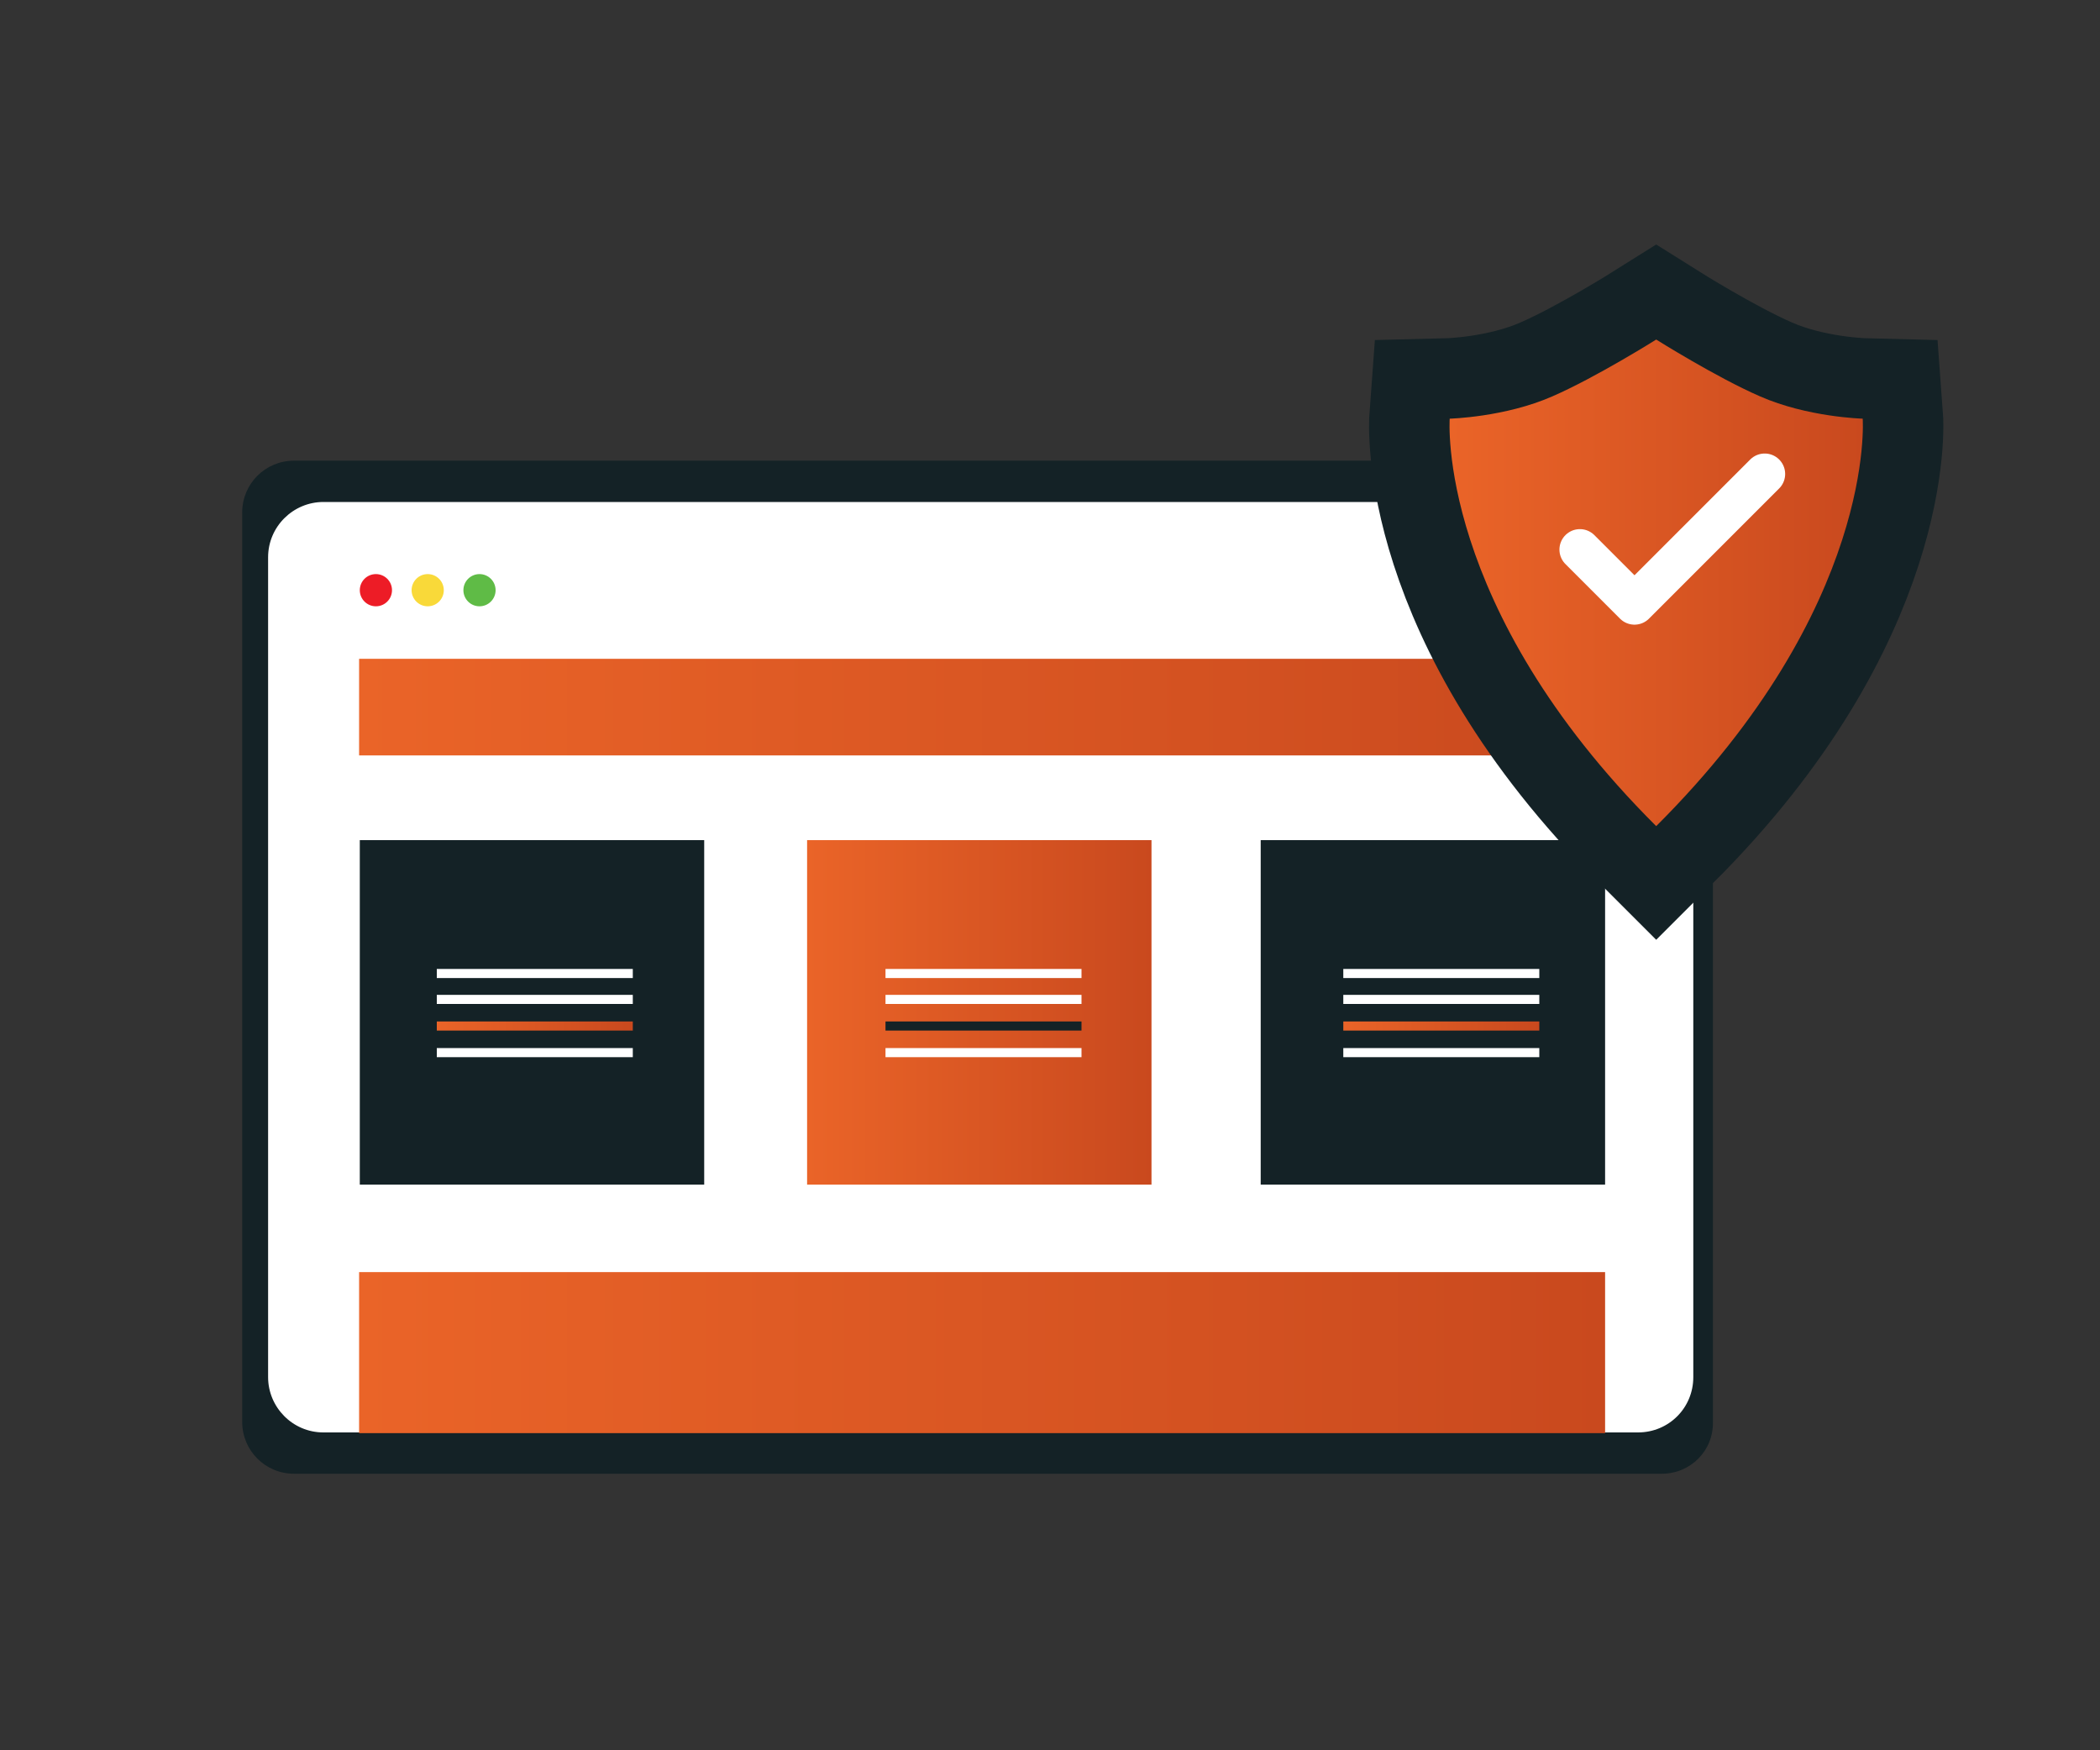 <?xml version="1.0" encoding="utf-8"?>
<!-- Generator: Adobe Illustrator 18.0.0, SVG Export Plug-In . SVG Version: 6.00 Build 0)  -->
<!DOCTYPE svg PUBLIC "-//W3C//DTD SVG 1.1//EN" "http://www.w3.org/Graphics/SVG/1.1/DTD/svg11.dtd">
<svg version="1.1" id="Layer_1" xmlns="http://www.w3.org/2000/svg" xmlns:xlink="http://www.w3.org/1999/xlink" x="0px" y="0px"
	 viewBox="0 0 300 250" enable-background="new 0 0 300 250" xml:space="preserve">
<rect x="0" y="0" width="300" height="250" fill="#333333" stroke="none"/>
<g>
	<path fill="#142226" d="M237.4,210.5H42c-4.1,0-7.4-3.3-7.4-7.4V73.2c0-4.1,3.3-7.4,7.4-7.4h195.3c4.1,0,7.4,3.3,7.4,7.4v129.9
		C244.8,207.2,241.5,210.5,237.4,210.5z"/>
	<path fill="#FFFFFF" d="M234,204.6H46.2c-4.4,0-7.9-3.6-7.9-7.9V79.6c0-4.4,3.6-7.9,7.9-7.9H234c4.4,0,7.9,3.6,7.9,7.9v117.1
		C241.9,201.1,238.4,204.6,234,204.6z"/>
	<circle fill="#F9D939" cx="61.1" cy="84.3" r="2.3"/>
	<circle fill="#ED1C26" cx="53.7" cy="84.3" r="2.3"/>
	<circle fill="#5FBB46" cx="68.5" cy="84.3" r="2.3"/>
	<linearGradient id="SVGID_1_" gradientUnits="userSpaceOnUse" x1="51.349" y1="100.987" x2="229.305" y2="100.987">
		<stop  offset="0" style="stop-color:#EA6428"/>
		<stop  offset="1" style="stop-color:#C9491E"/>
	</linearGradient>
	<rect x="51.3" y="94.1" fill="url(#SVGID_1_)" width="178" height="13.8"/>
	<linearGradient id="SVGID_2_" gradientUnits="userSpaceOnUse" x1="51.349" y1="193.147" x2="229.305" y2="193.147">
		<stop  offset="0" style="stop-color:#EA6428"/>
		<stop  offset="1" style="stop-color:#C9491E"/>
	</linearGradient>
	<rect x="51.3" y="181.7" fill="url(#SVGID_2_)" width="178" height="23"/>
	<rect x="51.4" y="120" fill="#142226" width="49.2" height="49.2"/>
	<linearGradient id="SVGID_3_" gradientUnits="userSpaceOnUse" x1="115.348" y1="144.643" x2="164.566" y2="144.643">
		<stop  offset="0" style="stop-color:#EA6428"/>
		<stop  offset="1" style="stop-color:#C9491E"/>
	</linearGradient>
	<rect x="115.3" y="120" fill="url(#SVGID_3_)" width="49.2" height="49.2"/>
	<rect x="180.1" y="120" fill="#142226" width="49.2" height="49.2"/>
	<rect x="62.4" y="138.4" fill="#FFFFFF" width="28" height="1.3"/>
	<rect x="62.4" y="142.1" fill="#FFFFFF" width="28" height="1.3"/>
	<linearGradient id="SVGID_4_" gradientUnits="userSpaceOnUse" x1="62.442" y1="146.531" x2="90.424" y2="146.531">
		<stop  offset="0" style="stop-color:#EA6428"/>
		<stop  offset="1" style="stop-color:#C9491E"/>
	</linearGradient>
	<rect x="62.4" y="145.9" fill="url(#SVGID_4_)" width="28" height="1.3"/>
	<rect x="62.4" y="149.7" fill="#FFFFFF" width="28" height="1.3"/>
	<rect x="126.5" y="138.4" fill="#FFFFFF" width="28" height="1.3"/>
	<rect x="126.5" y="142.1" fill="#FFFFFF" width="28" height="1.3"/>
	<rect x="126.5" y="145.9" fill="#142226" width="28" height="1.3"/>
	<rect x="126.5" y="149.7" fill="#FFFFFF" width="28" height="1.3"/>
	<rect x="191.9" y="138.4" fill="#FFFFFF" width="28" height="1.3"/>
	<rect x="191.9" y="142.1" fill="#FFFFFF" width="28" height="1.3"/>
	<linearGradient id="SVGID_5_" gradientUnits="userSpaceOnUse" x1="191.861" y1="146.531" x2="219.844" y2="146.531">
		<stop  offset="0" style="stop-color:#EA6428"/>
		<stop  offset="1" style="stop-color:#C9491E"/>
	</linearGradient>
	<rect x="191.9" y="145.9" fill="url(#SVGID_5_)" width="28" height="1.3"/>
	<rect x="191.9" y="149.7" fill="#FFFFFF" width="28" height="1.3"/>
</g>
<g>
	<path fill="none" stroke="#142226" stroke-width="22.994" stroke-miterlimit="10" d="M266.1,59.8c0,0-7.9-0.2-14.7-3.2
		c-6.2-2.7-14.8-8.1-14.8-8.1s-8.6,5.4-14.8,8.1c-6.8,3-14.7,3.2-14.7,3.2s-2,26.8,29.5,58.2C268.1,86.6,266.1,59.8,266.1,59.8z"/>
	<linearGradient id="SVGID_6_" gradientUnits="userSpaceOnUse" x1="207.087" y1="83.297" x2="266.173" y2="83.297">
		<stop  offset="0" style="stop-color:#EA6428"/>
		<stop  offset="1" style="stop-color:#C9491E"/>
	</linearGradient>
	<path fill="url(#SVGID_6_)" d="M266.1,59.8c0,0-7.9-0.2-14.7-3.2c-6.2-2.7-14.8-8.1-14.8-8.1s-8.6,5.4-14.8,8.1
		c-6.8,3-14.7,3.2-14.7,3.2s-2,26.8,29.5,58.2C268.1,86.6,266.1,59.8,266.1,59.8z"/>
	<linearGradient id="SVGID_7_" gradientUnits="userSpaceOnUse" x1="236.63" y1="118.054" x2="236.63" y2="118.054">
		<stop  offset="0" style="stop-color:#EA6428"/>
		<stop  offset="1" style="stop-color:#C9491E"/>
	</linearGradient>
	<path fill="url(#SVGID_7_)" d="M236.6,118.1"/>
	<linearGradient id="SVGID_8_" gradientUnits="userSpaceOnUse" x1="236.63" y1="118.054" x2="236.63" y2="118.054">
		<stop  offset="0" style="stop-color:#EA6428"/>
		<stop  offset="1" style="stop-color:#C9491E"/>
	</linearGradient>
	<path fill="url(#SVGID_8_)" d="M236.6,118.1"/>
	
		<polyline fill="none" stroke="#FFFFFF" stroke-width="5.846" stroke-linecap="round" stroke-linejoin="round" stroke-miterlimit="10" points="
		225.7,78.5 233.5,86.3 252.1,67.7 	"/>
</g>
</svg>
